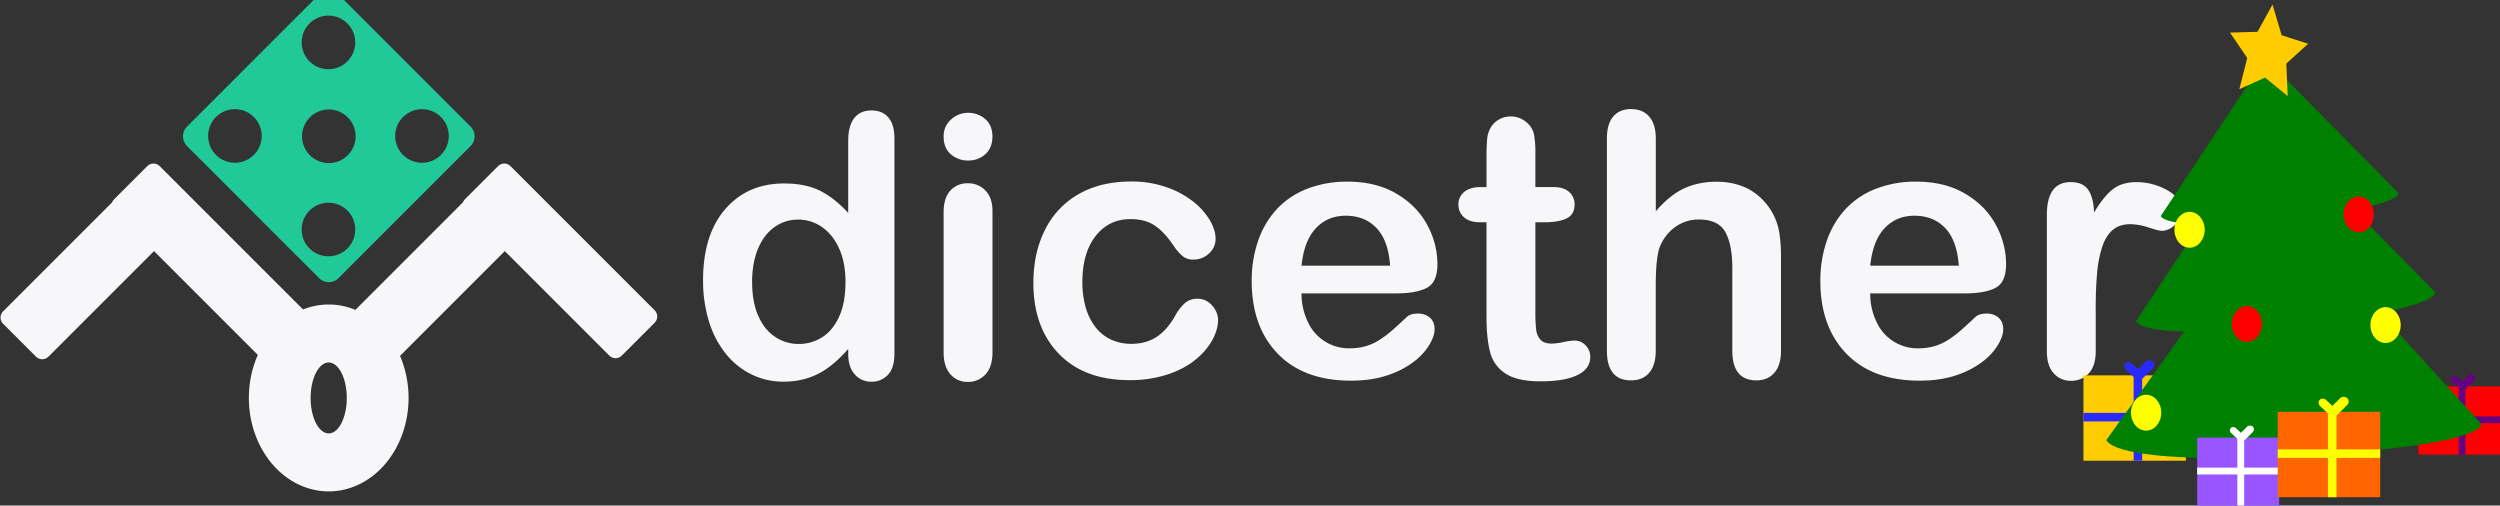 <?xml version="1.0" encoding="UTF-8"?>
<svg width="2047.4" height="414" version="1.1" viewBox="0 0 541.73 109.54" xmlns="http://www.w3.org/2000/svg">
 <rect x="0" y="0" width="541.73" height="109.54" fill="#333333" stroke="none"/>
 <defs>
  <style>.cls-1{fill:#f7f7fa;}</style>
  <style>.cls-1{fill:#f7f7fa;}</style>
 </defs>
 <g transform="translate(-63.19 -7.183)">
  <g transform="matrix(1.274,0,0,1.274,-82.985,2635.9)" data-name="2">
   <g fill="#f7f7fa" data-name="1">
    <g transform="matrix(5.434,0,0,5.434,-508.91,8774)">
     <path transform="translate(.166 .27)" d="m125.2-1994.8c-0.17-0.17-0.443-0.17-0.613 0l-4.13 4.13c-0.17 0.17-0.17 0.443 0 0.613l4.13 4.13c0.17 0.17 0.443 0.17 0.613 0l4.13-4.13c0.17-0.17 0.17-0.443 0-0.613zm0.275 0.904a0.838 0.838 0 0 1-1e-5 1.185 0.838 0.838 0 0 1-1.186 0 0.838 0.838 0 0 1 2.2e-4 -1.185 0.838 0.838 0 0 1 1.185-2e-4zm2.928 2.928a0.838 0.838 0 0 1-1e-5 1.186 0.838 0.838 0 0 1-1.186 1e-4 0.838 0.838 0 0 1 2.1e-4 -1.186 0.838 0.838 0 0 1 1.185-2e-4zm-2.916 0.011a0.838 0.838 0 0 1-2e-4 1.185 0.838 0.838 0 0 1-1.185 1e-4 0.838 0.838 0 0 1-2e-4 -1.186 0.838 0.838 0 0 1 1.186 0zm-2.94-0.011a0.838 0.838 0 0 1 1.9e-4 1.185 0.838 0.838 0 0 1-1.186 1e-4 0.838 0.838 0 0 1 2e-4 -1.185 0.838 0.838 0 0 1 1.185 0zm2.928 2.928a0.838 0.838 0 0 1 2e-4 1.185 0.838 0.838 0 0 1-1.186 0 0.838 0.838 0 0 1 2.2e-4 -1.185 0.838 0.838 0 0 1 1.185-1e-4z" fill="#20c997" fill-rule="evenodd" stroke-width=".19"/>
     <g transform="translate(.166 .27)" fill="#f7f7fa">
      <g fill-rule="evenodd" stroke-width=".008">
       <path d="m129.16-1988.4 1.032-1.032c0.107-0.107 0.28-0.107 0.387 0l4.515 4.514c0.107 0.107 0.107 0.28 0 0.387l-1.032 1.032c-0.107 0.107-0.28 0.107-0.387 0l-4.515-4.515c-0.107-0.107-0.107-0.28 0-0.387z"/>
       <path d="m130.58-1989.4 1.032 1.032c0.107 0.107 0.107 0.28 0 0.387l-4.515 4.515c-0.107 0.107-0.28 0.107-0.387 0l-1.032-1.032c-0.107-0.107-0.107-0.28 0-0.387l4.515-4.515c0.107-0.107 0.28-0.107 0.387 0z"/>
       <path d="m118.18-1988.4 1.032-1.032c0.107-0.107 0.28-0.107 0.387 0l4.515 4.514c0.107 0.107 0.107 0.28 0 0.387l-1.032 1.032c-0.107 0.107-0.28 0.107-0.387 0l-4.515-4.515c-0.107-0.107-0.107-0.28 0-0.387z"/>
       <path d="m119.6-1989.4 1.032 1.032c0.107 0.107 0.107 0.28 0 0.387l-4.515 4.515c-0.107 0.107-0.28 0.107-0.387 0l-1.032-1.032c-0.107-0.107-0.107-0.28 0-0.387l4.515-4.514c0.107-0.107 0.28-0.107 0.387 0z"/>
      </g>
      <path d="m124.89-1985.1a2.5 2.925 0 0 0-2.499 2.925 2.5 2.925 0 0 0 2.499 2.925 2.5 2.925 0 0 0 2.5-2.925 2.5 2.925 0 0 0-2.5-2.925zm0 1.815a0.566 1.11 0 0 1 0.566 1.11 0.566 1.11 0 0 1-0.566 1.11 0.566 1.11 0 0 1-0.566-1.11 0.566 1.11 0 0 1 0.566-1.11z" stroke-width=".99" style="paint-order:stroke fill markers"/>
     </g>
    </g>
    <g transform="matrix(4.109,0,0,4.109,-325.21,6142.5)" fill="#f7f7fa">
     <path class="cls-1" d="m142.18-1982.4v-0.202a5.136 5.136 0 0 1-0.803 0.758 3.022 3.022 0 0 1-0.86 0.445 3.227 3.227 0 0 1-1.011 0.152 2.983 2.983 0 0 1-1.345-0.307 3.135 3.135 0 0 1-1.07-0.878 3.991 3.991 0 0 1-0.685-1.341 5.718 5.718 0 0 1-0.234-1.669q0-1.896 0.926-2.956 0.926-1.059 2.44-1.052 0.874 0 1.474 0.3 0.6 0.3 1.168 0.92v-2.983q0-0.622 0.248-0.941t0.708-0.319q0.459 0 0.708 0.293 0.249 0.293 0.249 0.859v8.92q0 0.578-0.266 0.867a0.895 0.895 0 0 1-0.689 0.289 0.882 0.882 0 0 1-0.685-0.3q-0.273-0.3-0.273-0.856zm-3.978-2.97q0 0.822 0.255 1.4t0.7 0.871a1.728 1.728 0 0 0 0.97 0.292 1.791 1.791 0 0 0 0.974-0.278q0.44-0.278 0.703-0.852 0.263-0.575 0.263-1.433 0-0.809-0.263-1.389-0.263-0.58-0.711-0.888a1.696 1.696 0 0 0-0.981-0.307 1.656 1.656 0 0 0-0.993 0.315q-0.437 0.315-0.678 0.904-0.241 0.589-0.239 1.367z" stroke-width=".051"/>
     <path class="cls-1" d="m147.15-1990.4a1.067 1.067 0 0 1-0.722-0.259q-0.298-0.258-0.298-0.733a0.91 0.91 0 0 1 0.307-0.708 1.032 1.032 0 0 1 0.713-0.275 1.062 1.062 0 0 1 0.696 0.253q0.303 0.253 0.303 0.733 0 0.466-0.296 0.73a1.025 1.025 0 0 1-0.703 0.259zm1.002 2.089v5.844q0 0.607-0.289 0.919a0.958 0.958 0 0 1-0.733 0.311 0.914 0.914 0 0 1-0.723-0.319q-0.278-0.319-0.278-0.91v-5.786q0-0.6 0.278-0.903a0.935 0.935 0 0 1 0.723-0.303 0.97 0.97 0 0 1 0.733 0.303q0.289 0.303 0.289 0.844z" stroke-width=".051"/>
     <g stroke-width=".051">
      <path class="cls-1" d="m157.49-1983.8q0 0.378-0.226 0.809a2.774 2.774 0 0 1-0.689 0.818q-0.464 0.389-1.167 0.626a4.955 4.955 0 0 1-1.585 0.237q-1.874 0-2.926-1.093-1.052-1.093-1.052-2.929 0-1.245 0.481-2.2a3.449 3.449 0 0 1 1.393-1.478q0.91-0.522 2.177-0.522a4.341 4.341 0 0 1 1.441 0.23 3.772 3.772 0 0 1 1.113 0.593 2.855 2.855 0 0 1 0.696 0.774q0.24 0.411 0.241 0.767a0.809 0.809 0 0 1-0.271 0.615 0.928 0.928 0 0 1-0.657 0.253 0.661 0.661 0 0 1-0.419-0.13 2.026 2.026 0 0 1-0.374-0.418q-0.37-0.563-0.774-0.845-0.404-0.282-1.026-0.282-0.897 0-1.445 0.7t-0.548 1.915a3.691 3.691 0 0 0 0.141 1.048 2.377 2.377 0 0 0 0.407 0.815 1.742 1.742 0 0 0 0.645 0.511 1.96 1.96 0 0 0 0.829 0.174q0.607 0 1.041-0.281 0.434-0.281 0.767-0.86a1.978 1.978 0 0 1 0.4-0.533 0.758 0.758 0 0 1 0.526-0.193 0.779 0.779 0 0 1 0.615 0.281q0.246 0.28 0.246 0.598z"/>
      <path class="cls-1" d="m164.9-1984.9h-3.955a2.68 2.68 0 0 0 0.278 1.214 1.86 1.86 0 0 0 1.708 1.059 2.412 2.412 0 0 0 0.663-0.086 2.168 2.168 0 0 0 0.582-0.266 4.468 4.468 0 0 0 0.518-0.389q0.237-0.207 0.615-0.563 0.155-0.134 0.444-0.134a0.731 0.731 0 0 1 0.506 0.17q0.193 0.171 0.193 0.481 0 0.274-0.215 0.641a2.56 2.56 0 0 1-0.648 0.704 3.694 3.694 0 0 1-1.089 0.559q-0.657 0.222-1.507 0.222-1.949 0-3.029-1.112-1.081-1.113-1.082-3.015a5.037 5.037 0 0 1 0.266-1.663 3.68 3.68 0 0 1 0.778-1.315 3.377 3.377 0 0 1 1.26-0.84 4.517 4.517 0 0 1 1.659-0.293q1.185 0 2.033 0.5t1.27 1.292a3.396 3.396 0 0 1 0.422 1.615q0 0.763-0.437 0.989-0.437 0.226-1.232 0.229zm-3.955-1.148h3.667q-0.074-1.037-0.559-1.552-0.485-0.515-1.278-0.515-0.755 0-1.241 0.522-0.485 0.522-0.589 1.544z"/>
      <path class="cls-1" d="m168.38-1989.3h0.222v-1.214q0-0.489 0.026-0.767a1.13 1.13 0 0 1 0.144-0.477 0.91 0.91 0 0 1 0.341-0.337 0.966 0.966 0 0 1 0.497-0.13 0.998 0.998 0 0 1 0.696 0.286 0.854 0.854 0 0 1 0.263 0.47 4.236 4.236 0 0 1 0.056 0.789v1.378h0.739q0.429 0 0.657 0.202a0.672 0.672 0 0 1 0.226 0.522q0 0.408-0.322 0.57-0.322 0.162-0.922 0.164h-0.378v3.718a6.028 6.028 0 0 0 0.033 0.73 0.741 0.741 0 0 0 0.178 0.415q0.144 0.159 0.47 0.159a2.511 2.511 0 0 0 0.481-0.063 2.503 2.503 0 0 1 0.474-0.063 0.61 0.61 0 0 1 0.44 0.196 0.657 0.657 0 0 1 0.196 0.485q0 0.488-0.533 0.748-0.533 0.259-1.533 0.259-0.949 0-1.437-0.319a1.477 1.477 0 0 1-0.641-0.881q-0.152-0.563-0.152-1.504v-3.881h-0.266q-0.437 0-0.666-0.208a0.677 0.677 0 0 1-0.23-0.526 0.652 0.652 0 0 1 0.241-0.522q0.24-0.202 0.699-0.202z"/>
      <path class="cls-1" d="m175.61-1991.3v3a4.333 4.333 0 0 1 0.752-0.703 2.708 2.708 0 0 1 0.809-0.389 3.397 3.397 0 0 1 0.956-0.13q0.77 0 1.365 0.326a2.528 2.528 0 0 1 1.226 1.759 6.438 6.438 0 0 1 0.074 1.033v3.874q0 0.607-0.278 0.919-0.278 0.312-0.737 0.311-1 0-1-1.23v-3.414q0-0.971-0.289-1.493-0.289-0.522-1.096-0.522a1.646 1.646 0 0 0-0.974 0.307 1.85 1.85 0 0 0-0.648 0.841q-0.163 0.451-0.163 1.607v2.674q0 0.6-0.27 0.915t-0.752 0.315q-1 0-1-1.23v-8.77q0-0.615 0.263-0.922 0.263-0.307 0.737-0.307 0.481 0 0.752 0.311t0.273 0.919z"/>
      <path class="cls-1" d="m188.44-1984.9h-3.955a2.68 2.68 0 0 0 0.278 1.214 1.859 1.859 0 0 0 1.707 1.059 2.409 2.409 0 0 0 0.663-0.086 2.154 2.154 0 0 0 0.582-0.266 4.426 4.426 0 0 0 0.518-0.389q0.237-0.207 0.615-0.563 0.156-0.134 0.444-0.134a0.731 0.731 0 0 1 0.506 0.17q0.193 0.171 0.193 0.481 0 0.274-0.215 0.641a2.545 2.545 0 0 1-0.648 0.704 3.694 3.694 0 0 1-1.089 0.559q-0.657 0.222-1.507 0.222-1.948 0-3.029-1.112-1.082-1.113-1.082-3.015a5.024 5.024 0 0 1 0.267-1.663 3.666 3.666 0 0 1 0.778-1.315 3.375 3.375 0 0 1 1.259-0.84 4.517 4.517 0 0 1 1.659-0.293q1.186 0 2.033 0.5t1.27 1.292a3.396 3.396 0 0 1 0.422 1.615q0 0.763-0.437 0.989t-1.232 0.229zm-3.955-1.148h3.667q-0.074-1.037-0.559-1.552-0.485-0.515-1.278-0.515-0.755 0-1.24 0.522-0.485 0.522-0.589 1.544z"/>
      <path class="cls-1" d="m193.82-1984.2v1.688q0 0.615-0.289 0.922a0.961 0.961 0 0 1-0.733 0.307 0.925 0.925 0 0 1-0.719-0.311q-0.282-0.311-0.282-0.919v-5.629q0-1.365 0.985-1.365 0.506 0 0.726 0.319 0.22 0.319 0.244 0.941 0.364-0.623 0.745-0.941t1.018-0.319a2.607 2.607 0 0 1 1.237 0.319q0.6 0.319 0.6 0.845a0.804 0.804 0 0 1-0.256 0.611q-0.255 0.24-0.552 0.241-0.112 0-0.537-0.137a2.493 2.493 0 0 0-0.752-0.137q-0.444 0-0.726 0.233-0.281 0.233-0.437 0.693a4.827 4.827 0 0 0-0.215 1.092q-0.059 0.635-0.059 1.547z"/>
     </g>
    </g>
   </g>
  </g>
 </g>
 <g transform="matrix(.222 0 0 .222 466.87 46.264)" fill-rule="evenodd">
  <g transform="translate(336.31,-189.27)">
   <rect x="-78.687" y="357.97" width="80" height="66.667" fill="#f00" stroke-width=".23"/>
   <g fill="#660080">
    <rect x="-39.487" y="357.97" width="6.667" height="66.667" stroke-width=".066"/>
    <rect transform="rotate(-47.052)" x="-289.82" y="203.9" width="6.667" height="16.064" ry="3.333" stroke-width=".033"/>
    <rect transform="matrix(.757 .654 -.708 .706 0 0)" x="225.3" y="279.53" width="7.679" height="18.404" ry="3.819" stroke-width=".037"/>
    <rect x="-78.687" y="387.29" width="80" height="6.667" stroke-width=".073"/>
   </g>
  </g>
  <g stroke-width=".265">
   <ellipse cx="68.792" cy="67.568" rx="11.339" ry="10.961" fill="#f00"/>
   <ellipse cx="150.06" cy="71.726" rx="13.229" ry="10.583" fill="#ff0"/>
   <ellipse cx="23.812" cy="163.2" rx="13.229" ry="10.583" fill="#ff0"/>
   <ellipse cx="187.1" cy="178.32" rx="13.229" ry="10.583" fill="#f00"/>
  </g>
  <g transform="matrix(.833 0 0 .833 116.31 224.54)">
   <rect x="-222.91" y="-79.891" width="120" height="100" fill="#fc0" stroke-width=".345"/>
   <g fill="#2a2aff">
    <rect x="-164.11" y="-79.891" width="10" height="100" stroke-width=".099"/>
    <rect transform="rotate(-47.052)" x="-54.667" y="-191.19" width="10" height="24.095" ry="5" stroke-width=".049"/>
    <rect transform="matrix(.757 .654 -.708 .706 0 0)" x="-174.32" y="19.972" width="11.518" height="27.607" ry="5.729" stroke-width=".056"/>
    <rect x="-222.91" y="-35.91" width="120" height="10" stroke-width=".109"/>
   </g>
  </g>
  <g transform="matrix(.844 0 0 1 21.237 -2.117)">
   <g fill="#008000">
    <path d="m257.02-17.798s6.774 13.402-136.11 26.013c-136.4 12.039-138.77-3.707-138.77-3.707l121.01-153.96z" stroke-width=".163"/>
    <path d="m299.47 78.862s8.536 16.867-171.33 32.856c-171.71 15.264-174.71-4.556-174.71-4.556l152.25-193.92z" stroke-width=".205"/>
    <path d="m352.59 207.31s9.946 21.549-215.39 31.368c-215.12 9.373-218.02-15.552-218.02-15.552l198.4-233.62z" stroke-width=".256"/>
   </g>
   <g stroke-width=".197">
    <circle cx="211" cy="3.036" r="17.5" fill="#f00"/>
    <circle cx="15.362" cy="18.003" r="17.5" fill="#ff0"/>
    <circle cx="-34.885" cy="196.54" r="17.5" fill="#ff0"/>
    <circle cx="81.645" cy="109.94" r="17.5" fill="#f00"/>
    <circle cx="242.01" cy="111.01" r="17.5" fill="#ff0"/>
   </g>
   <path transform="matrix(1.075 -.442 .442 1.075 51.01 15.831)" d="m71.089-147.79 25.543 9.786 22.542-15.494-1.414 27.317 21.701 16.651-26.417 7.096-9.13 25.785-14.912-22.931-27.344-0.715 17.2-21.269z" fill="#fc0" stroke-width=".265"/>
  </g>
  <g transform="translate(25.081,-44.751)">
   <rect x="16.563" y="263.47" width="80" height="66.667" fill="#95f" stroke-width=".23"/>
   <g fill="#fff">
    <rect x="55.763" y="263.47" width="6.667" height="66.667" stroke-width=".066"/>
    <rect transform="rotate(-47.052)" x="-155.75" y="209.24" width="6.667" height="16.064" ry="3.333" stroke-width=".033"/>
    <rect transform="matrix(.757 .654 -.708 .706 0 0)" x="225.64" y="145.38" width="7.679" height="18.404" ry="3.819" stroke-width=".037"/>
    <rect x="16.563" y="292.8" width="80" height="6.667" stroke-width=".073"/>
   </g>
  </g>
  <g transform="translate(-20.31,-53.227)">
   <rect x="140.58" y="246.81" width="100" height="83.333" fill="#f60" stroke-width=".287"/>
   <g fill="#ff0">
    <rect x="189.58" y="246.81" width="8.333" height="83.333" stroke-width=".083"/>
    <rect transform="rotate(-47.052)" x="-52.603" y="293.06" width="8.333" height="20.08" ry="4.167" stroke-width=".041"/>
    <rect transform="matrix(.757 .654 -.708 .706 0 0)" x="308.32" y="40.517" width="9.599" height="23.006" ry="4.774" stroke-width=".047"/>
    <rect x="140.58" y="283.46" width="100" height="8.333" stroke-width=".091"/>
   </g>
  </g>
 </g>
</svg>
